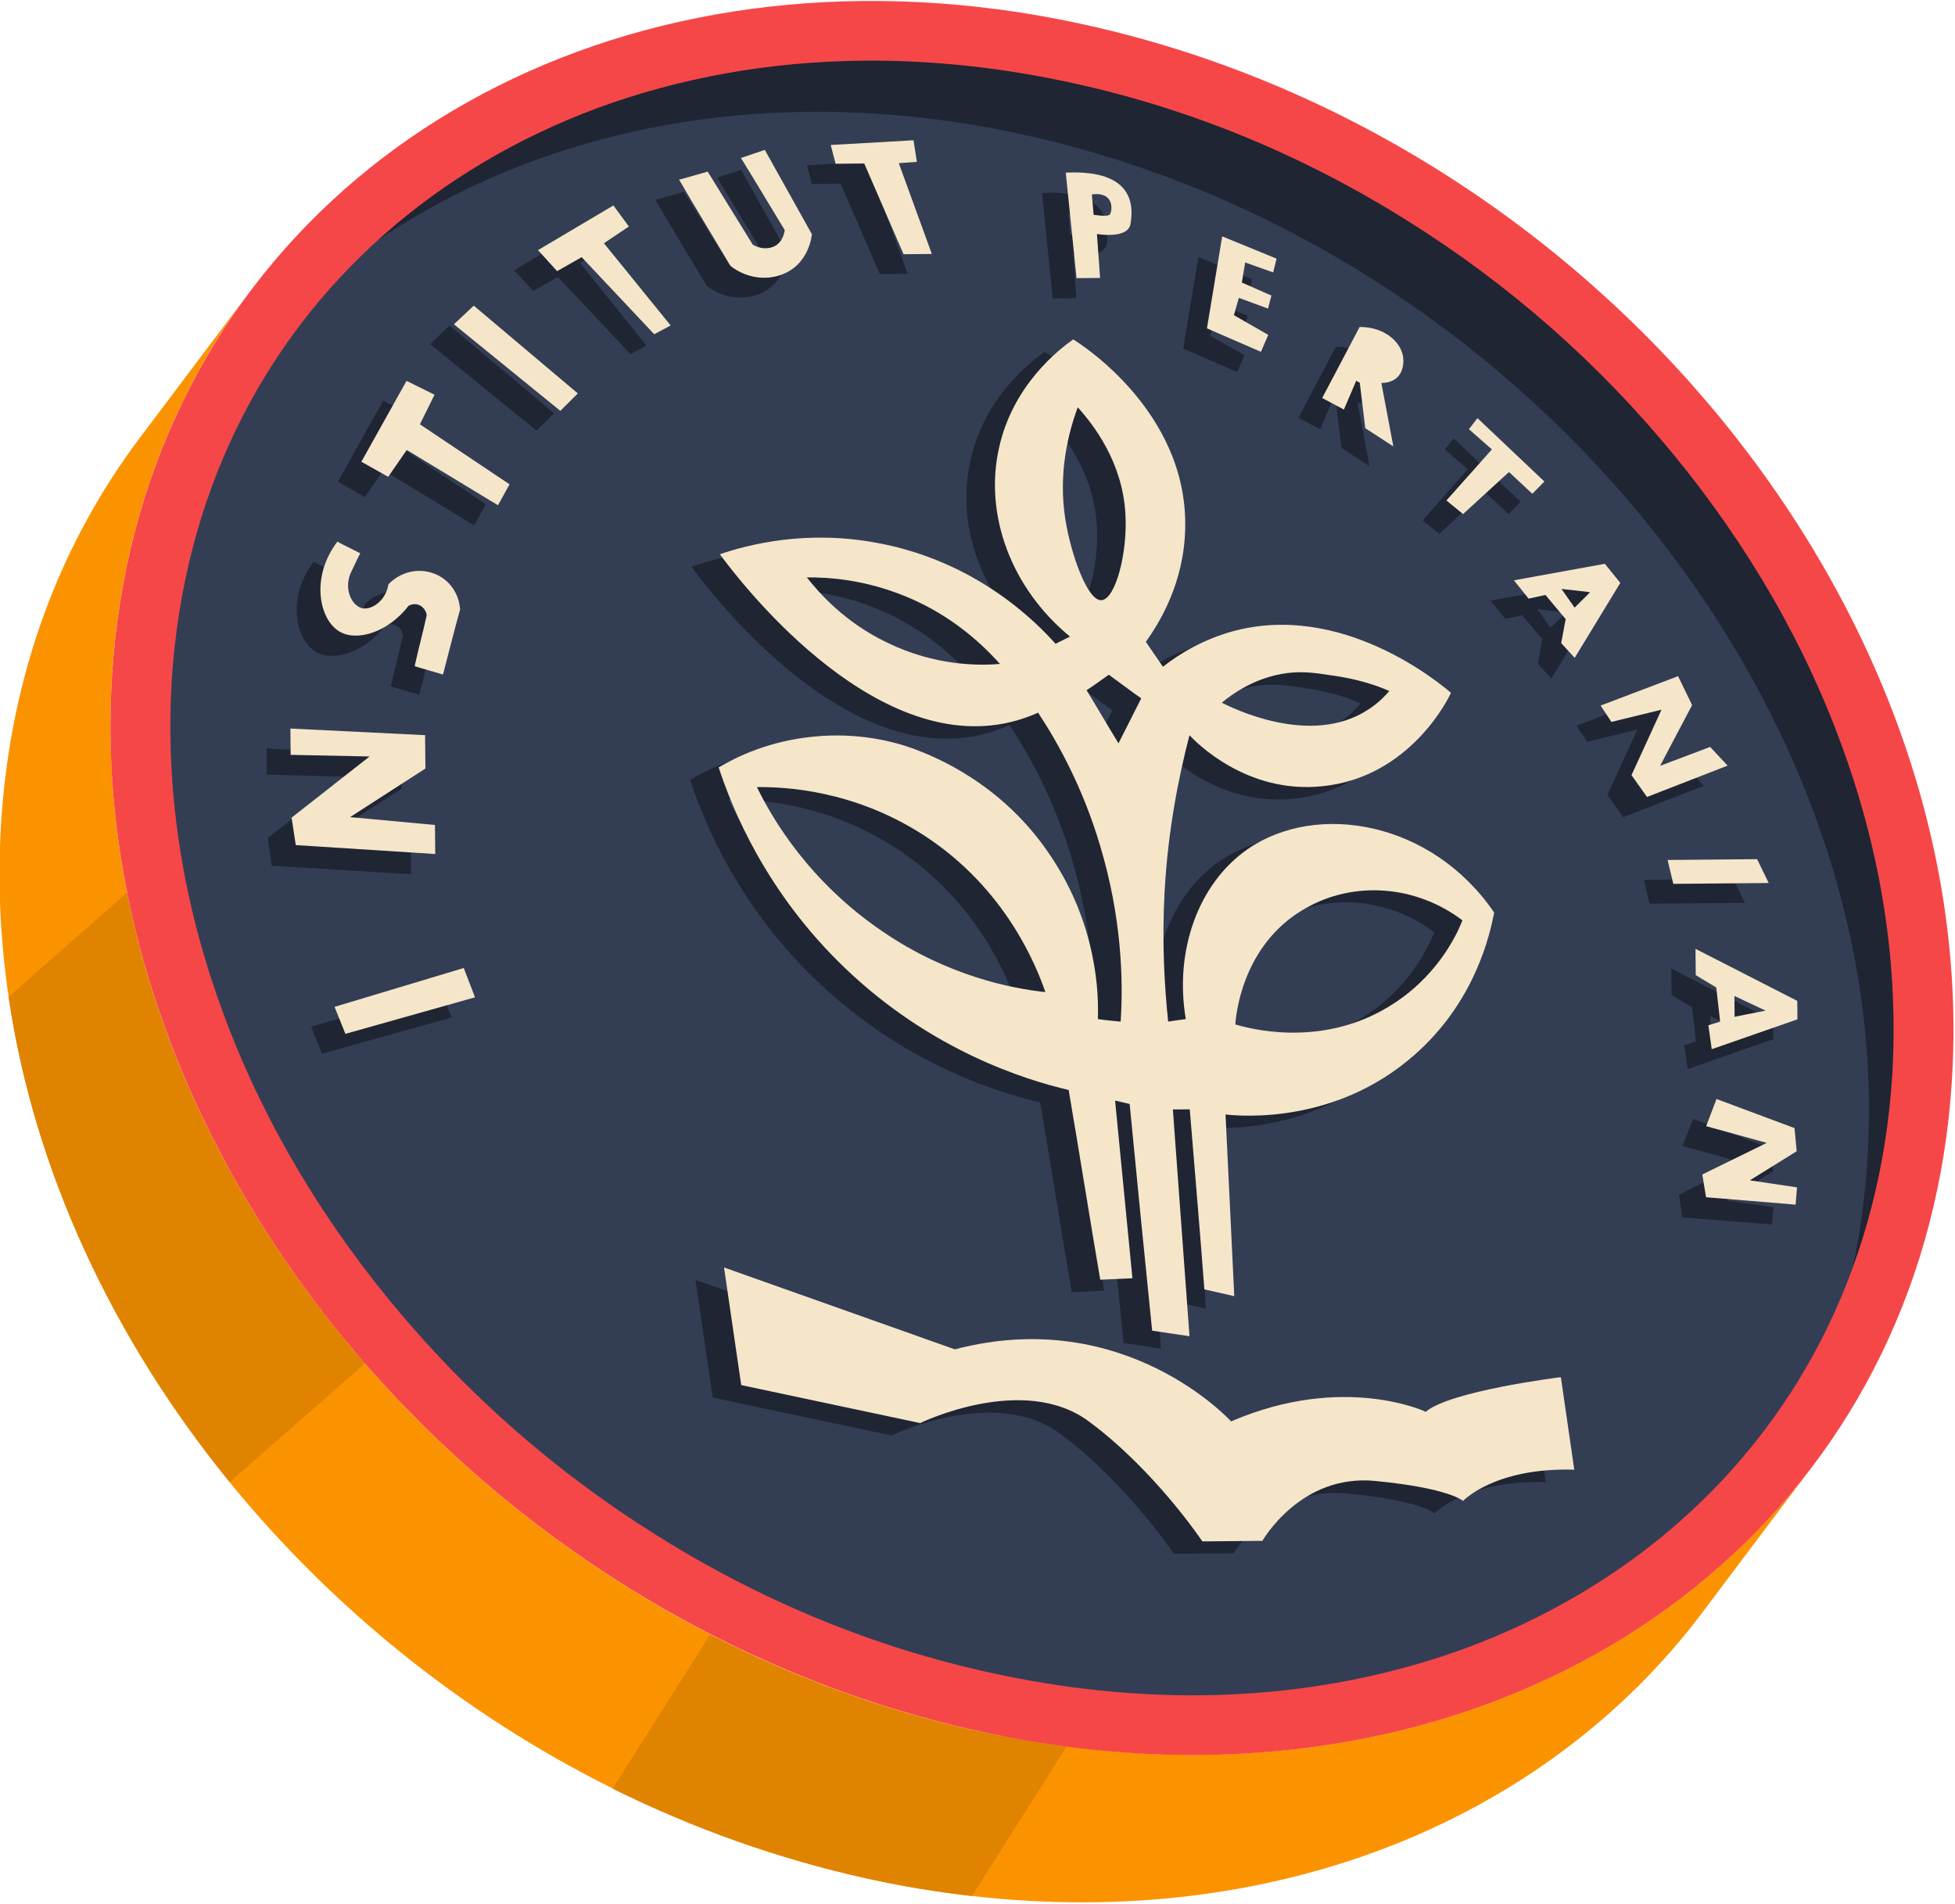 <svg width="498" height="485" viewBox="0 0 498 485" fill="none" xmlns="http://www.w3.org/2000/svg">
<path d="M461.81 373.35L433.553 410.911C393.934 463.477 325.392 491.907 247.707 483.02C238.897 482 229.984 480.582 220.965 478.565C198.318 473.572 176.546 465.772 156.152 455.659C117.977 436.708 84.627 409.613 58.532 377.651C28.796 341.123 8.702 298.305 2.195 253.963C0.06 239.282 -0.676 224.488 0.288 209.679C2.641 171.755 15.335 138.438 35.689 111.45L63.945 73.889C43.592 100.877 30.897 134.195 28.545 172.118C27.415 190.629 28.785 209.217 32.352 227.385C40.951 270.808 62.433 312.313 92.956 347.334C117.212 375.213 147.131 398.939 180.892 416.33C202.294 427.334 225.172 435.724 249.222 441.004C256.737 442.635 264.25 443.966 271.658 444.898C351.158 455.369 421.499 426.823 461.81 373.35Z" fill="#FB9300"/>
<path d="M92.956 347.334L58.531 377.551C28.796 341.123 8.702 298.305 2.195 253.963L32.352 227.385C40.951 270.808 62.433 312.313 92.956 347.334Z" fill="#E08300"/>
<path d="M271.659 444.998L247.607 483.021C238.797 482.001 229.884 480.583 220.865 478.566C198.218 473.573 176.446 465.773 156.052 455.659L180.893 416.43C202.295 427.434 225.173 435.824 249.223 441.104C256.737 442.635 264.249 443.966 271.659 444.998Z" fill="#E08300"/>
<path d="M489.606 274.691C487.243 311.514 474.946 344.529 453.693 371.525C447.564 379.281 440.63 386.545 432.992 393.316C399.859 422.621 354.708 439.036 305.91 439.484C287.911 439.649 269.391 437.619 250.854 433.589C125.095 405.942 28.817 288.92 36.15 172.648C37.894 144.731 45.359 119.061 58.152 96.443C67.107 80.66 78.677 66.353 92.764 54.023C125.896 24.718 171.048 8.303 219.846 7.855C237.845 7.69 256.364 9.72 274.902 13.75C400.561 41.398 496.939 158.419 489.606 274.691Z" fill="#1F2533"/>
<path d="M475.694 295.32C473.95 323.237 466.486 348.906 453.693 371.525C447.563 379.281 440.63 386.545 432.992 393.316C399.859 422.621 354.708 439.036 305.91 439.484C287.911 439.649 269.391 437.619 250.854 433.589C125.095 405.942 28.817 288.92 36.15 172.648C37.894 144.731 45.359 119.061 58.152 96.443C64.281 88.686 71.213 81.322 78.853 74.652C111.985 45.347 157.136 28.932 205.934 28.484C223.934 28.319 242.452 30.249 260.991 34.379C386.65 62.027 483.028 179.047 475.694 295.32Z" fill="#333E55"/>
<path d="M219.915 15.455C237.415 15.294 255.333 17.23 273.27 21.165C303.231 27.691 331.941 39.528 358.596 56.284C384.445 72.447 407.23 92.539 426.446 115.964C445.561 139.289 460.195 164.756 469.742 191.57C479.595 219.08 483.65 246.844 482 274.161C480.51 297.075 475.008 318.627 465.487 338.215C456.359 356.999 443.711 373.616 427.939 387.561C412.265 401.406 393.864 412.275 373.433 419.863C352.402 427.556 329.639 431.665 305.84 431.884C288.341 432.044 270.422 430.109 252.486 426.173C222.524 419.648 193.815 407.811 167.16 391.055C141.31 374.891 118.525 354.799 99.309 331.375C80.194 308.049 65.56 282.582 56.014 255.769C46.161 228.258 42.106 200.494 43.755 173.178C45.245 150.263 50.747 128.712 60.268 109.124C69.396 90.339 82.044 73.722 97.817 59.777C113.49 45.932 131.891 35.063 152.323 27.475C173.353 19.782 196.016 15.674 219.915 15.455ZM219.776 0.255C116.08 1.207 34.909 70.155 28.545 172.117C21.046 292.191 119.754 412.49 249.221 441.004C268.662 445.325 287.68 447.251 305.98 447.083C409.675 446.131 490.846 377.184 497.211 275.221C504.709 155.147 405.901 34.849 276.534 6.335C257.094 2.013 238.075 0.087 219.776 0.255Z" fill="#F54748"/>
<path d="M177.163 326.06L181.538 356.021L227.129 365.703C227.129 365.703 253.412 352.861 270.127 365.308C286.942 377.754 299.009 395.844 299.009 395.844L314.308 395.704C314.308 395.704 323.952 378.615 342.969 380.44C361.987 382.266 365.417 385.535 365.417 385.535C365.417 385.535 373.438 376.961 393.745 377.574L390.328 354.005C390.328 354.005 362.259 357.462 355.908 362.821C355.908 362.821 335.016 352.912 306.328 365.276C306.328 365.276 279.354 335.522 235.957 346.921L177.163 326.06Z" fill="#1F2533"/>
<path d="M184.435 322.893L188.81 352.854L234.4 362.536C234.4 362.536 260.684 349.694 277.399 362.141C294.214 374.587 306.28 392.677 306.28 392.677L321.579 392.537C321.579 392.537 331.223 375.448 350.241 377.273C369.258 379.099 372.688 382.368 372.688 382.368C372.688 382.368 380.71 373.794 401.016 374.407L397.6 350.838C397.6 350.838 369.531 354.295 363.179 359.654C363.179 359.654 342.288 349.745 313.6 362.109C313.6 362.109 286.626 332.355 243.228 343.754L184.435 322.893Z" fill="#F5E6CA"/>
<path d="M310.491 219.532C297.971 228.247 291.828 245.404 294.787 262.778C293.289 262.992 291.791 263.205 290.293 263.419C289.306 253.928 288.704 242.833 289.389 230.326C290.246 214.718 292.923 201.292 295.724 190.466C297.138 191.953 310.063 205.535 329.645 203.456C352.124 201.149 361.937 180.658 362.328 179.655C359.203 176.983 334.312 156.311 306.482 164.066C299.201 166.133 293.332 169.587 288.964 173.028L284.605 166.667C287.963 162.036 294.467 151.576 294.638 137.474C295.167 107.968 267.907 90.717 266.097 89.634C262.521 92.167 250.803 101.175 247.249 117.108C243.307 134.345 250.379 153.081 265.292 165.344C264.098 165.955 262.803 166.567 261.609 167.178C256.759 161.723 241.515 146.162 216.271 141.493C198.139 138.06 183.374 141.895 176.096 144.362C180.855 150.819 213.754 194.119 248.395 187.5C251.19 186.975 254.182 186.047 257.17 184.72C262.342 192.573 268.647 204.015 272.982 218.676C278.45 236.927 278.895 252.823 278.193 263.43C276.291 263.248 274.289 263.066 272.387 262.783C272.63 256.581 272.268 238.984 260.405 221.292C248.236 202.903 231.173 196.059 225.453 193.911C220.636 192.155 211.413 189.64 199.823 190.846C188.533 191.95 180.27 196.026 175.794 198.667C179.292 209.335 187.887 230.557 207.964 249.774C229.959 270.873 253.928 278.253 264.952 280.852C267.7 296.928 270.248 313.105 272.996 329.181C275.695 329.056 278.494 328.93 281.193 328.805C279.754 313.718 278.216 298.631 276.777 283.544C277.98 283.833 279.283 284.121 280.485 284.41C282.362 303.694 284.238 322.877 286.216 342.16C289.32 342.631 292.624 343.101 295.729 343.573C294.353 324.384 292.876 305.097 291.499 285.809L295.798 285.77C297.039 301.059 298.38 316.447 299.52 331.637C302.125 332.214 304.53 332.791 307.136 333.368C306.394 317.974 305.653 302.58 304.911 287.086C309.115 287.547 332.934 289.429 352.875 272.045C368.55 258.401 372.291 241.066 373.342 235.656C357.528 212.4 328.179 207.169 310.491 219.532ZM320.58 174.638C324.775 174.099 328.28 174.667 331.986 175.233C338.294 176.075 343.309 177.729 346.623 179.199C344.743 181.416 342.857 182.933 341.067 184.05C326.453 193.484 306.56 183.467 303.948 182.19C310.895 176.326 317.484 175.066 320.58 174.638ZM218.704 166.872C207.856 161.671 201.387 154.23 198.251 150.259C203.851 150.208 213.057 150.823 223.497 155.128C235.844 160.214 243.616 168.043 247.455 172.308C242.259 172.756 230.96 172.86 218.704 166.872ZM217.58 240.485C198.661 227.659 189.312 211.444 185.541 203.678C192.54 203.614 210.048 204.353 227.954 215.889C249.181 229.595 256.866 249.725 259.023 255.906C250.413 254.885 234.284 251.733 217.58 240.485ZM264.118 135.454C262.208 123.471 264.914 113.246 267.255 106.824C271.195 111.188 278.683 120.72 279.405 134.014C279.995 143.809 276.904 155.737 273.306 155.971C269.709 156.304 265.499 144.242 264.118 135.454ZM277.641 192.432C274.9 187.957 272.258 183.381 269.517 178.906C271.406 177.689 273.293 176.272 275.181 174.954C277.899 176.929 280.618 179.004 283.336 180.98L277.641 192.432ZM346.261 259.705C328.757 270.167 310.608 264.933 307.5 264.061C307.588 262.76 308.814 243.848 325.329 234.496C337.664 227.383 353.476 228.538 365.359 237.529C363.696 241.645 358.496 252.493 346.261 259.705Z" fill="#1F2533"/>
<path d="M317.763 216.365C305.242 225.08 299.099 242.237 302.059 259.611C300.561 259.825 299.063 260.038 297.565 260.252C296.577 250.761 295.976 239.666 296.661 227.159C297.518 211.551 300.195 198.125 302.995 187.299C304.409 188.786 317.334 202.368 336.916 200.289C359.396 197.982 369.208 177.491 369.599 176.488C366.474 173.816 341.584 153.144 313.754 160.899C306.472 162.966 300.604 166.42 296.235 169.861L291.877 163.5C295.234 158.869 301.739 148.409 301.909 134.307C302.438 104.801 275.179 87.55 273.369 86.467C269.792 89 258.074 98.008 254.52 113.941C250.578 131.178 257.65 149.914 272.564 162.177C271.369 162.788 270.075 163.4 268.88 164.011C264.03 158.556 248.787 142.995 223.543 138.326C205.41 134.893 190.645 138.728 183.367 141.195C188.127 147.652 221.026 190.952 255.666 184.333C258.462 183.808 261.453 182.88 264.441 181.553C269.613 189.406 275.919 200.848 280.253 215.509C285.721 233.76 286.167 249.656 285.464 260.263C283.562 260.081 281.561 259.899 279.658 259.616C279.901 253.414 279.54 235.817 267.677 218.125C255.508 199.736 238.444 192.892 232.724 190.744C227.908 188.988 218.684 186.473 207.095 187.679C195.805 188.783 187.542 192.859 183.066 195.5C186.564 206.168 195.159 227.391 215.236 246.607C237.23 267.706 261.199 275.087 272.224 277.685C274.971 293.761 277.52 309.938 280.267 326.014C282.966 325.889 285.765 325.763 288.464 325.638C287.026 310.551 285.487 295.465 284.049 280.377C285.251 280.666 286.554 280.954 287.757 281.243C289.634 300.527 291.51 319.71 293.487 338.993C296.591 339.464 299.796 339.935 303 340.406C301.624 321.217 300.147 301.93 298.77 282.642L303.07 282.603C304.31 297.892 305.652 313.28 306.791 328.47C309.396 329.047 311.802 329.624 314.407 330.201C313.666 314.807 312.925 299.413 312.182 283.919C316.387 284.38 340.206 286.362 360.146 268.878C375.822 255.234 379.563 237.899 380.613 232.489C364.799 209.233 335.451 204.102 317.763 216.365ZM327.851 171.471C332.046 170.932 335.552 171.5 339.257 172.066C345.565 172.908 350.581 174.562 353.894 176.032C352.014 178.249 350.128 179.766 348.338 180.883C333.724 190.317 313.832 180.3 311.22 179.023C318.167 173.259 324.655 171.9 327.851 171.471ZM225.976 163.705C215.127 158.504 208.659 151.063 205.522 147.092C211.122 147.041 220.328 147.656 230.768 151.961C243.115 157.047 250.887 164.876 254.727 169.141C249.431 169.59 238.231 169.693 225.976 163.705ZM224.851 237.318C205.933 224.492 196.583 208.277 192.812 200.511C199.812 200.447 217.319 201.186 235.226 212.722C256.453 226.428 264.138 246.558 266.294 252.739C257.686 251.818 241.456 248.667 224.851 237.318ZM271.39 132.387C269.48 120.404 272.186 110.179 274.528 103.757C278.468 108.121 285.956 117.653 286.678 130.947C287.268 140.742 284.177 152.671 280.579 152.904C276.981 153.137 272.77 141.075 271.39 132.387ZM284.914 189.365C282.172 184.89 279.53 180.314 276.789 175.839C278.678 174.622 280.565 173.205 282.453 171.887C285.171 173.862 287.891 175.937 290.709 177.912L284.914 189.365ZM353.434 256.639C335.929 267.1 317.78 261.867 314.672 260.995C314.76 259.694 315.987 240.782 332.502 231.43C344.837 224.317 360.648 225.472 372.531 234.463C370.968 238.478 365.767 249.326 353.434 256.639Z" fill="#F5E6CA"/>
<path d="M79.267 261.556L82.031 268.431L115.047 259.228L112.179 251.754L79.267 261.556Z" fill="#1F2533"/>
<path d="M85.221 256.502L87.984 263.377L121 254.074L118.131 246.6L85.221 256.502Z" fill="#F5E6CA"/>
<path d="M68.226 213.455L69.191 220.547L104.712 222.721L104.644 215.321L83.124 213.219L102.312 200.942L102.234 192.442L67.916 190.657L67.978 197.357L88.084 197.872L68.226 213.455Z" fill="#1F2533"/>
<path d="M74.278 208.3L75.343 215.29L110.865 217.564L110.797 210.165L89.178 208.163L108.365 195.786L108.287 187.287L73.97 185.602L74.032 192.301L94.136 192.717L74.278 208.3Z" fill="#F5E6CA"/>
<path d="M79.881 143.145C72.866 152.41 75.366 163.287 80.592 166.139C85.015 168.599 92.793 166.227 98.032 159.479C98.231 159.377 99.325 158.767 100.63 159.255C101.633 159.646 102.443 160.639 102.654 161.837C101.694 166.246 100.533 170.457 99.573 174.866C101.98 175.644 104.286 176.222 106.793 176.999C108.242 171.486 109.592 165.973 111.141 160.459C110.903 156.261 108.269 152.585 104.356 151.221C100.343 149.757 95.853 150.899 92.882 154.026C92.221 158.332 88.442 160.667 86.137 160.088C83.631 159.411 81.595 155.53 83.157 151.415C84.041 149.607 84.824 147.8 85.708 146.092C83.698 145.01 81.79 144.127 79.881 143.145Z" fill="#1F2533"/>
<path d="M85.934 137.99C78.919 147.254 81.418 158.132 86.645 160.984C91.068 163.444 98.846 161.072 104.085 154.324C104.284 154.222 105.378 153.612 106.683 154.1C107.686 154.491 108.495 155.483 108.706 156.681C107.747 161.09 106.585 165.301 105.626 169.71C108.033 170.488 110.338 171.067 112.846 171.844C114.295 166.331 115.645 160.818 117.194 155.304C116.956 151.106 114.322 147.43 110.409 146.065C106.395 144.602 101.906 145.743 98.934 148.871C98.274 153.177 94.495 155.512 92.19 154.933C89.683 154.256 87.648 150.374 89.21 146.26C90.093 144.452 90.877 142.645 91.761 140.936C89.651 139.856 87.743 138.973 85.934 137.99Z" fill="#F5E6CA"/>
<path d="M97.605 102.081L86.093 122.688L92.93 126.625L97.667 119.781L120.797 133.87L123.748 128.442L101.007 113.25L104.738 105.716L97.605 102.081Z" fill="#1F2533"/>
<path d="M103.558 97.026L92.047 117.633L98.882 121.47L103.62 114.627L126.85 128.714L129.801 123.387L106.96 108.096L110.691 100.561L103.558 97.026Z" fill="#F5E6CA"/>
<path d="M109.573 87.671L136.677 109.723L141.136 105.282L114.53 82.925L109.573 87.671Z" fill="#1F2533"/>
<path d="M115.627 82.615L142.731 104.667L147.19 100.226L120.684 77.868L115.627 82.615Z" fill="#F5E6CA"/>
<path d="M131.002 68.874L135.85 74.129L142.118 70.572L160.599 90.203L164.679 88.066L147.785 67.02L154.047 62.862L149.997 57.399L131.002 68.874Z" fill="#1F2533"/>
<path d="M137.054 63.718L141.904 69.074L148.171 65.516L166.652 85.147L170.832 82.909L153.839 61.964L160.2 57.705L156.251 52.342L137.054 63.718Z" fill="#F5E6CA"/>
<path d="M166.938 50.943L174.22 48.876L185.69 67.372C187.601 68.554 190.002 68.632 191.692 67.517C193.58 66.199 193.759 63.998 193.857 63.697C190.1 57.531 186.443 51.364 182.687 45.298L188.769 43.242L200.766 64.733C200.675 65.634 199.923 70.941 195.35 73.883C190.876 76.725 184.774 76.481 180.04 72.824C175.573 65.564 171.305 58.203 166.938 50.943Z" fill="#1F2533"/>
<path d="M172.991 45.787L180.273 43.721L191.744 62.316C193.655 63.498 196.055 63.577 197.745 62.461C199.633 61.144 199.813 58.942 199.91 58.641C196.154 52.475 192.497 46.308 188.741 40.243L194.822 38.187L206.82 59.678C206.728 60.578 205.977 65.885 201.404 68.828C196.93 71.669 190.827 71.425 186.093 67.768C181.726 60.408 177.259 53.148 172.991 45.787Z" fill="#F5E6CA"/>
<path d="M205.559 42.088L206.803 46.877L214.103 46.81L224.114 69.819L231.214 69.754L222.902 46.729L227.399 46.388L226.549 40.895L205.559 42.088Z" fill="#1F2533"/>
<path d="M211.612 36.933L212.856 41.721L220.155 41.654L230.168 64.763L237.368 64.697L228.955 41.574L233.552 41.231L232.702 35.739L211.612 36.933Z" fill="#F5E6CA"/>
<path d="M265.426 49.139L268.173 76.014L274.173 75.959L273.369 64.666C273.369 64.666 281.382 66.093 281.945 61.987C282.508 57.982 283.119 48.276 265.426 49.139ZM276.724 59.735C276.129 60.341 272.624 59.773 272.624 59.773L272.176 54.577C278.171 53.922 277.219 59.231 276.724 59.735Z" fill="#1F2533"/>
<path d="M271.479 43.983L274.226 70.859L280.225 70.804L279.423 59.611C279.423 59.611 287.436 61.038 287.998 56.932C288.661 52.826 289.172 43.121 271.479 43.983ZM282.677 54.681C282.083 55.286 278.578 54.718 278.578 54.718L278.13 49.522C284.223 48.767 283.272 54.075 282.677 54.681Z" fill="#F5E6CA"/>
<path d="M305.278 65.474L301.392 88.811L315.147 94.785L317.008 90.468L308.262 85.548L309.522 81.136L316.947 83.868L317.816 80.46L310.186 77.23L311.038 72.022L318.162 74.556L318.931 71.149L305.278 65.474Z" fill="#1F2533"/>
<path d="M311.33 60.218L307.445 83.655L321.2 89.629L323.061 85.312L314.314 80.292L315.574 75.88L322.999 78.612L323.869 75.304L316.338 71.973L317.191 66.865L324.315 69.4L325.182 65.891L311.33 60.218Z" fill="#F5E6CA"/>
<path d="M340.289 88.353L330.755 106.442L336.282 109.391L339.415 102.062L340.319 102.554L341.726 114.141L348.868 118.776L345.82 102.603C345.82 102.603 350.823 102.957 351.377 97.852C351.931 92.847 346.989 88.292 340.289 88.353Z" fill="#1F2533"/>
<path d="M346.343 83.298L336.808 101.386L342.336 104.335L345.468 97.006L346.373 97.498L347.779 109.086L354.922 113.72L351.874 97.548C351.874 97.548 356.877 97.902 357.43 92.796C358.084 87.79 353.042 83.236 346.343 83.298Z" fill="#F5E6CA"/>
<path d="M370.305 111.679L368.031 114.5L373.877 119.546L362.396 132.552L366.628 136.013L378.23 125.306L384.282 130.951L387.354 127.823L370.305 111.679Z" fill="#1F2533"/>
<path d="M376.357 106.523L374.183 109.343L380.031 114.49L368.45 127.497L372.682 130.958L384.384 120.25L390.335 125.796L393.406 122.668L376.357 106.523Z" fill="#F5E6CA"/>
<path d="M402.846 148.782L379.684 152.995L383.427 157.661L387.719 156.721L392.875 162.874L391.732 169.085L395.167 172.854L406.792 153.746L402.846 148.782ZM394.949 159.955L391.605 155.186L398.913 156.019L394.949 159.955Z" fill="#1F2533"/>
<path d="M408.799 143.628L385.637 147.841L389.38 152.506L393.671 151.567L398.828 157.72L397.684 163.831L401.119 167.599L412.744 148.492L408.799 143.628ZM401.101 154.799L397.757 150.03L405.065 150.862L401.101 154.799Z" fill="#F5E6CA"/>
<path d="M401.578 184.895L404.315 188.97L417.087 185.853L409.44 202.524L413.492 208.187L434.019 200.198L429.575 195.339L416.817 200.056L425.077 184.68L421.508 177.212L401.578 184.895Z" fill="#1F2533"/>
<path d="M407.731 179.739L410.469 183.914L423.241 180.797L415.594 197.468L419.545 203.032L440.072 195.043L435.629 190.284L422.872 195.101L431.031 179.625L427.463 172.258L407.731 179.739Z" fill="#F5E6CA"/>
<path d="M418.738 224.14L420.194 230.227L444.493 230.004L441.537 223.93L418.738 224.14Z" fill="#1F2533"/>
<path d="M424.792 219.084L426.248 225.171L450.547 224.948L447.591 218.875L424.792 219.084Z" fill="#F5E6CA"/>
<path d="M425.747 246.776L425.808 253.476L431.037 256.628L432.017 265.32L429.025 266.247L429.881 272.34L451.712 264.739L451.669 260.039L425.747 246.776ZM435.707 264.186L435.658 258.886L443.593 262.613L435.707 264.186Z" fill="#1F2533"/>
<path d="M431.9 241.72L431.962 248.419L437.191 251.572L438.171 260.263L435.179 261.19L436.035 267.283L457.866 259.682L457.823 254.982L431.9 241.72ZM441.86 259.029L441.811 253.729L449.746 257.457L441.86 259.029Z" fill="#F5E6CA"/>
<path d="M431.298 285.027L428.561 291.952L444.001 296.211L427.675 304.361L428.528 310.153L451.346 311.944L451.805 307.539L439.789 305.85L451.721 298.34L451.068 292.546L431.298 285.027Z" fill="#1F2533"/>
<path d="M437.251 279.972L434.615 286.896L450.055 291.155L433.628 299.206L434.581 304.998L457.399 306.888L457.759 302.485L445.742 300.695L457.675 293.285L457.12 287.39L437.251 279.972Z" fill="#F5E6CA"/>
</svg>

